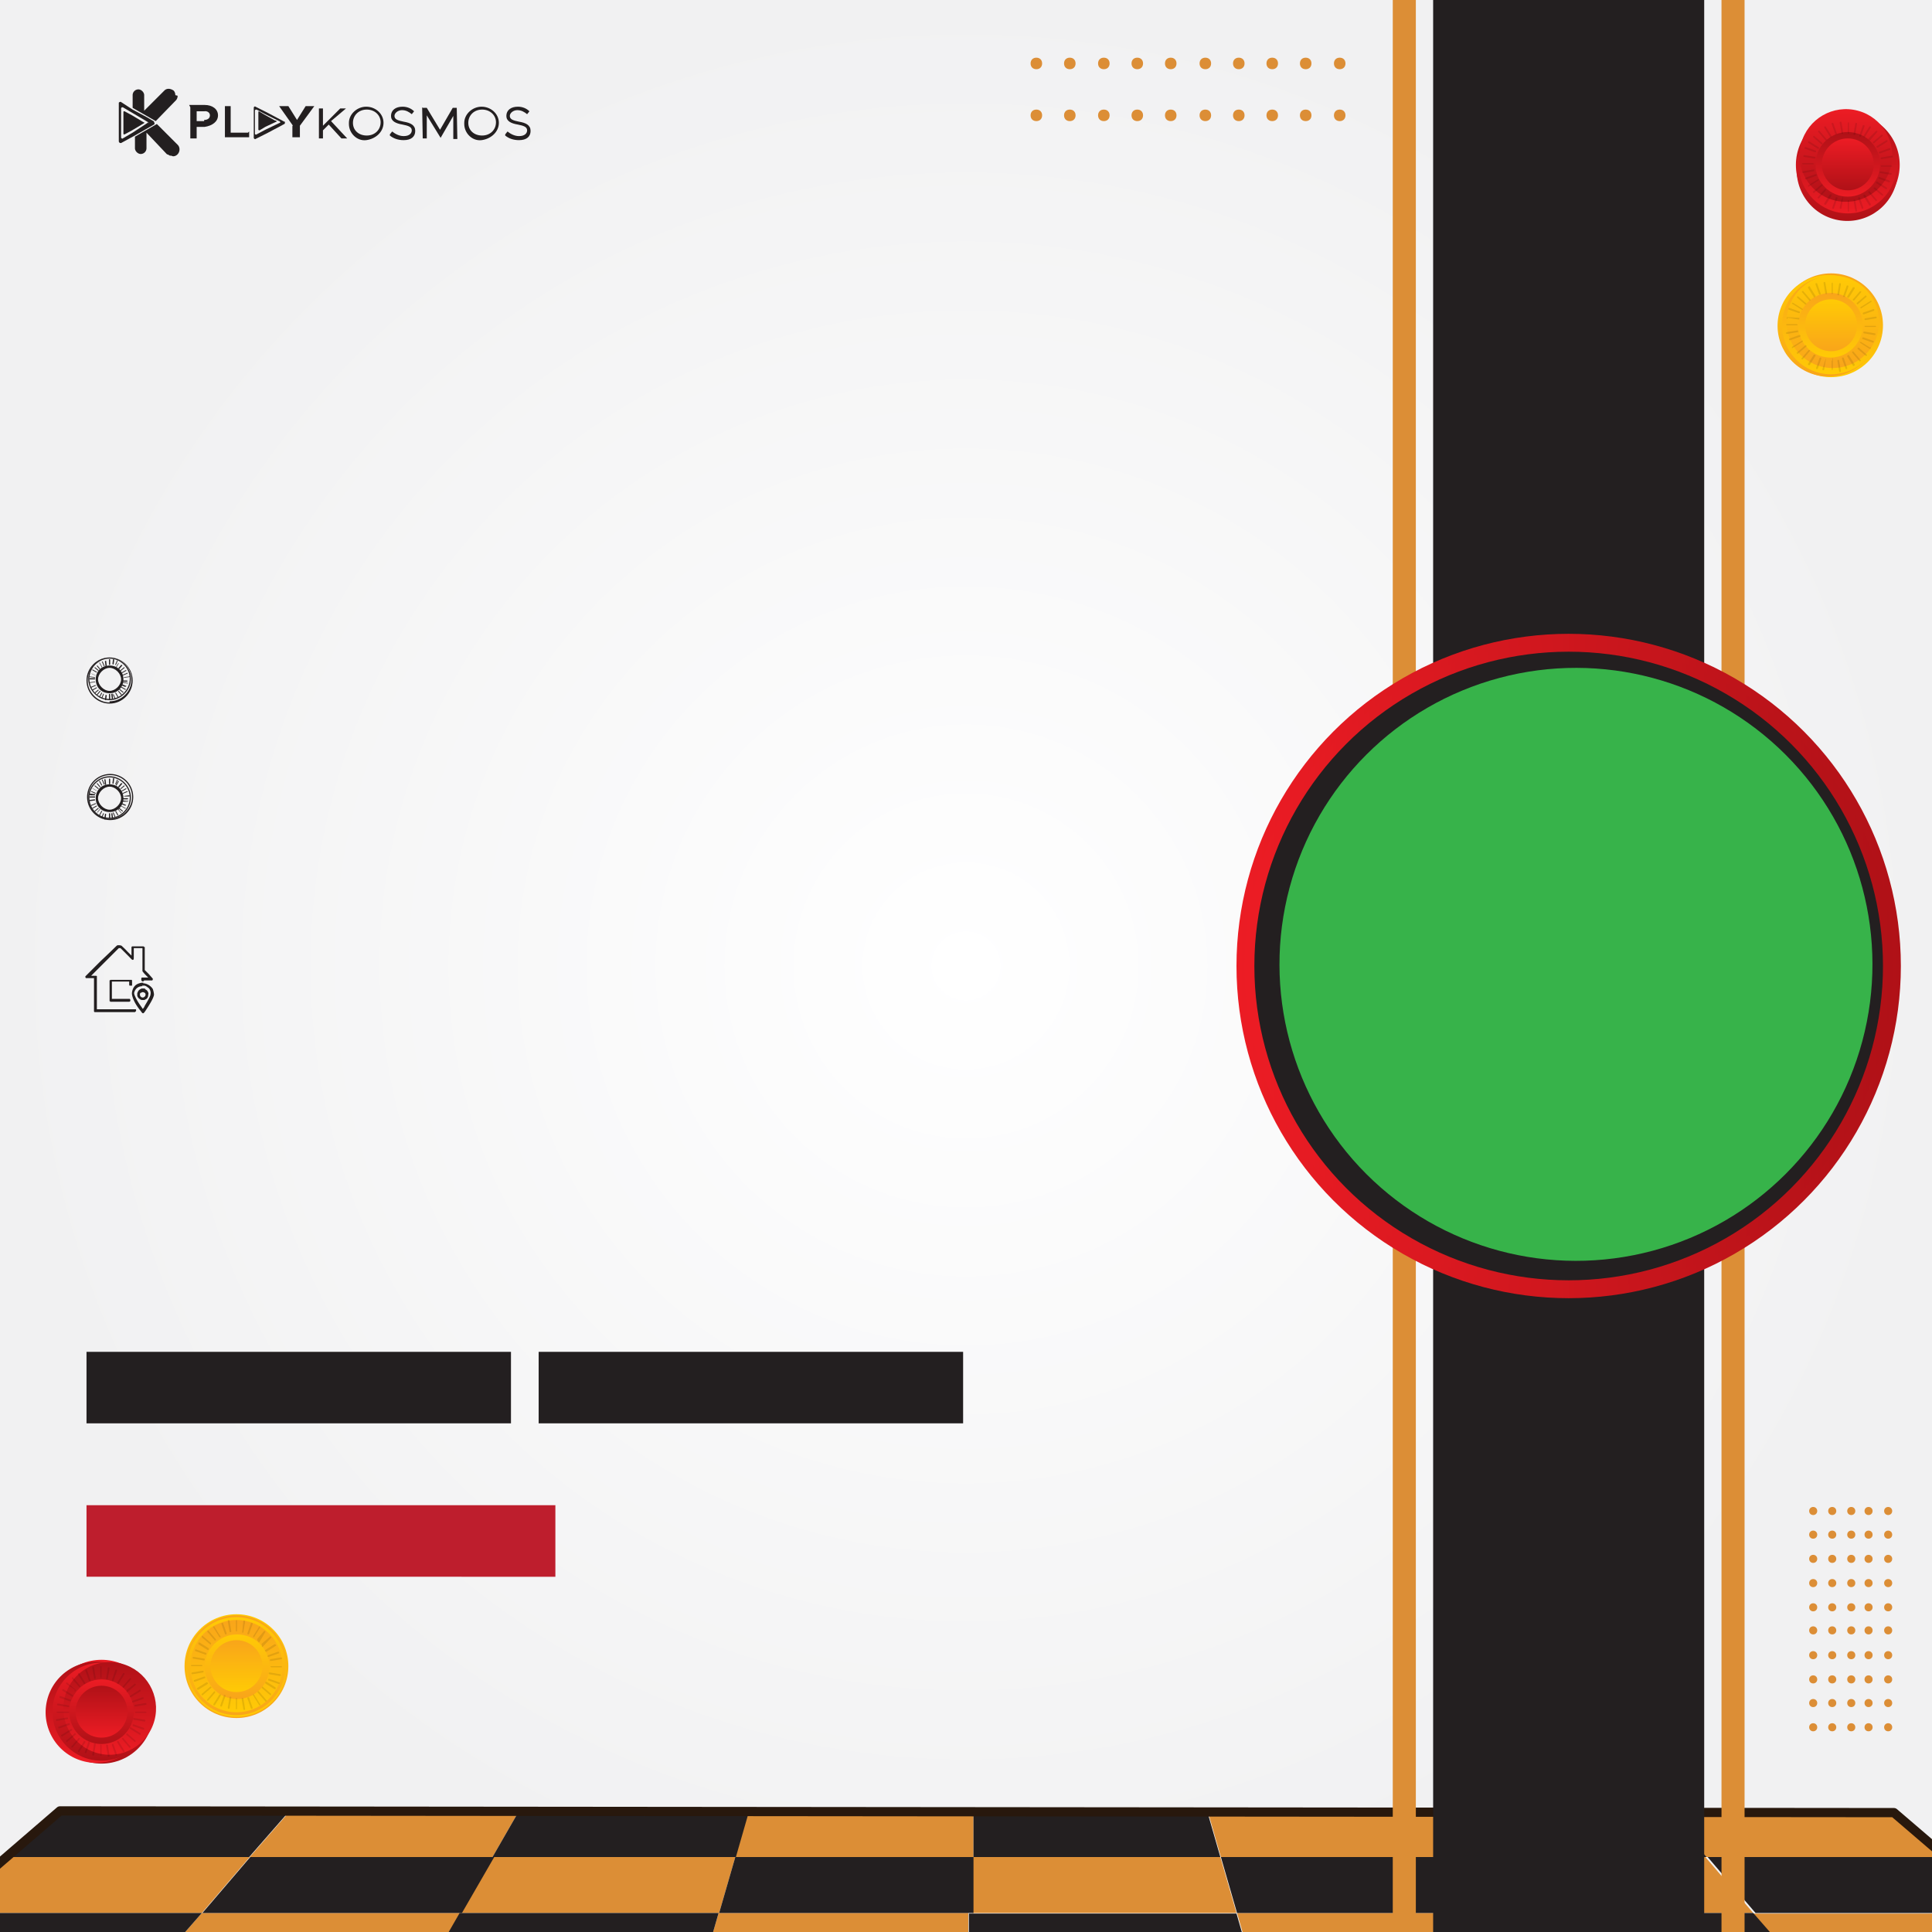 <svg xmlns="http://www.w3.org/2000/svg" xmlns:xlink="http://www.w3.org/1999/xlink" width="335" height="335" xmlns:v="https://vecta.io/nano"><rect width="100%" height="100%" fill="#333333" stroke="none"/><defs><radialGradient id="A" cx="167.5" cy="168.4" fx="167.5" fy="168.4" r="167.5" gradientTransform="translate(0 335.89) scale(1 -1)" xlink:href="#h"><stop offset="0" stop-color="#fff"/><stop offset="1" stop-color="#f1f1f2"/></radialGradient><clipPath id="B"><path fill="none" d="M0 0h335v335H0z"/></clipPath><linearGradient id="C" x1="214.4" y1="167.5" x2="329.6" y2="167.5" xlink:href="#h"><stop offset="0" stop-color="#ec1c24"/><stop offset="1" stop-color="#b01117"/></linearGradient><linearGradient id="D" x1="215.8" y1="167.5" x2="328.2" y2="167.5" xlink:href="#h"><stop offset="0" stop-color="#ec1c24"/><stop offset="1" stop-color="#b01117"/></linearGradient><linearGradient id="E" x1="317.5" y1="65.4" x2="317.5" y2="47.5" xlink:href="#h"><stop offset="0" stop-color="#ffca05"/><stop offset="1" stop-color="#f9a51a"/></linearGradient><linearGradient id="F" x1="317.5" y1="288.2" x2="317.5" y2="270.7" gradientTransform="translate(-30.38 -184.13) rotate(76.02) scale(1 -1)" xlink:href="#h"><stop offset="0" stop-color="#ffca05"/><stop offset="1" stop-color="#f9a51a"/></linearGradient><linearGradient id="G" x1="317.5" y1="65" x2="317.5" y2="48" xlink:href="#h"><stop offset="0" stop-color="#ffca05"/><stop offset="1" stop-color="#f9a51a"/></linearGradient><linearGradient id="H" x1="317.5" y1="287.4" x2="317.5" y2="271.5" gradientTransform="translate(-22.24 -195.41) rotate(77.9) scale(1 -1)" xlink:href="#h"><stop offset="0" stop-color="#ffca05"/><stop offset="1" stop-color="#f9a51a"/></linearGradient><linearGradient id="I" x1="317.5" y1="62" x2="317.5" y2="50.9" xlink:href="#h"><stop offset="0" stop-color="#ffca05"/><stop offset="1" stop-color="#f9a51a"/></linearGradient><linearGradient id="J" x1="317.5" y1="52" x2="317.5" y2="60.9" xlink:href="#h"><stop offset="0" stop-color="#ffca05"/><stop offset="1" stop-color="#f9a51a"/></linearGradient><linearGradient id="K" x1="320.4" y1="37.5" x2="320.4" y2="19.6" xlink:href="#h"><stop offset="0" stop-color="#ec1c24"/><stop offset="1" stop-color="#b01117"/></linearGradient><linearGradient id="L" x1="320.4" y1="316.1" x2="320.4" y2="298.6" gradientTransform="translate(-52.38 -212.65) rotate(76.72) scale(1 -1)" xlink:href="#h"><stop offset="0" stop-color="#ec1c24"/><stop offset="1" stop-color="#b01117"/></linearGradient><linearGradient id="M" x1="320.4" y1="37" x2="320.4" y2="20" xlink:href="#h"><stop offset="0" stop-color="#ec1c24"/><stop offset="1" stop-color="#b01117"/></linearGradient><linearGradient id="N" x1="320.4" y1="315.3" x2="320.4" y2="299.3" gradientTransform="translate(-60.04 -200.29) rotate(74.84) scale(1 -1)" xlink:href="#h"><stop offset="0" stop-color="#ec1c24"/><stop offset="1" stop-color="#b01117"/></linearGradient><linearGradient id="O" x1="320.4" y1="34.1" x2="320.4" y2="23" xlink:href="#h"><stop offset="0" stop-color="#ec1c24"/><stop offset="1" stop-color="#b01117"/></linearGradient><linearGradient id="P" x1="320.4" y1="24.1" x2="320.4" y2="33" xlink:href="#h"><stop offset="0" stop-color="#ec1c24"/><stop offset="1" stop-color="#b01117"/></linearGradient><linearGradient id="Q" x1="-143.6" y1="966.9" x2="-143.6" y2="984.9" gradientTransform="translate(-102.52 -687) rotate(-180) scale(1 -1)" xlink:href="#h"><stop offset="0" stop-color="#ffca05"/><stop offset="1" stop-color="#f9a51a"/></linearGradient><linearGradient id="R" x1="-143.6" y1="984.7" x2="-143.6" y2="967.1" gradientTransform="translate(-102.53 -686.99) rotate(-180) scale(1 -1)" xlink:href="#h"><stop offset="0" stop-color="#ffca05"/><stop offset="1" stop-color="#f9a51a"/></linearGradient><linearGradient id="S" x1="-143.6" y1="967.4" x2="-143.6" y2="984.4" gradientTransform="translate(-102.54 -687.02) rotate(-180) scale(1 -1)" xlink:href="#h"><stop offset="0" stop-color="#ffca05"/><stop offset="1" stop-color="#f9a51a"/></linearGradient><linearGradient id="T" x1="-143.5" y1="983.9" x2="-143.5" y2="967.9" gradientTransform="translate(-102.52 -686.96) rotate(-180) scale(1 -1)" xlink:href="#h"><stop offset="0" stop-color="#ffca05"/><stop offset="1" stop-color="#f9a51a"/></linearGradient><linearGradient id="U" x1="-143.6" y1="970.3" x2="-143.6" y2="981.5" gradientTransform="translate(-102.52 -686.99) rotate(-180) scale(1 -1)" xlink:href="#h"><stop offset="0" stop-color="#ffca05"/><stop offset="1" stop-color="#f9a51a"/></linearGradient><linearGradient id="V" x1="-143.6" y1="980.4" x2="-143.6" y2="971.4" gradientTransform="translate(-102.52 -686.99) rotate(-180) scale(1 -1)" xlink:href="#h"><stop offset="0" stop-color="#ffca05"/><stop offset="1" stop-color="#f9a51a"/></linearGradient><linearGradient id="W" x1="-120.1" y1="974.8" x2="-120.1" y2="992.7" gradientTransform="translate(-102.53 -687) rotate(-180) scale(1 -1)" xlink:href="#h"><stop offset="0" stop-color="#ec1c24"/><stop offset="1" stop-color="#b01117"/></linearGradient><linearGradient id="X" x1="-120.1" y1="992.5" x2="-120.1" y2="975" gradientTransform="translate(947.45 -46.14) rotate(-103.28) scale(1 -1)" xlink:href="#h"><stop offset="0" stop-color="#ec1c24"/><stop offset="1" stop-color="#b01117"/></linearGradient><linearGradient id="Y" x1="-120.1" y1="975.3" x2="-120.1" y2="992.3" gradientTransform="translate(-102.52 -686.99) rotate(-180) scale(1 -1)" xlink:href="#h"><stop offset="0" stop-color="#ec1c24"/><stop offset="1" stop-color="#b01117"/></linearGradient><linearGradient id="Z" x1="-120.1" y1="991.7" x2="-120.1" y2="975.8" gradientTransform="translate(935.69 -76.43) rotate(-105.16) scale(1 -1)" xlink:href="#h"><stop offset="0" stop-color="#ec1c24"/><stop offset="1" stop-color="#b01117"/></linearGradient><linearGradient id="a" x1="-120.1" y1="978.2" x2="-120.1" y2="989.3" gradientTransform="translate(-102.52 -686.99) rotate(-180) scale(1 -1)" xlink:href="#h"><stop offset="0" stop-color="#ec1c24"/><stop offset="1" stop-color="#b01117"/></linearGradient><linearGradient id="b" x1="-120.1" y1="988.2" x2="-120.1" y2="979.3" gradientTransform="translate(-102.52 -686.99) rotate(-180) scale(1 -1)" xlink:href="#h"><stop offset="0" stop-color="#ec1c24"/><stop offset="1" stop-color="#b01117"/></linearGradient><path id="c" d="M327.4 261.3c.4 0 .7.3.7.7s-.3.7-.7.7-.7-.3-.7-.7.3-.7.7-.7z"/><path id="d" d="M233.3 20c0 .6-.4 1-1 1s-1-.4-1-1 .4-1 1-1 1 .4 1 1z"/><path id="e" d="M60.5 21.3c0-1.5 1.4-2.8 3-2.8s3 1.2 3 2.8-1.4 2.8-3 3-3-1.2-3-2.8h0zm5.5-.1c0-1.2-1-2.2-2.4-2.2s-2.4 1-2.4 2.3 1 2.2 2.4 2.2 2.4-1 2.4-2.3h0z"/><path id="f" d="M67.6 23.3l.4-.5c.5.4 1.2.8 2 .8 1 0 1.4-.5 1.4-1 0-.6-.6-.8-1.6-1-1.2-.2-2-.6-2-1.5 0-1 .8-1.6 2-1.6.8 0 1.5.3 2 .8l-.4.5c-.5-.4-1-.7-1.7-.7-.7 0-1.3.5-1.3 1 0 .6.6.8 1.6 1 1.2.2 2 .6 2 1.6 0 1-.7 1.6-2 1.6-1 0-1.8-.3-2.4-.8h0z"/><path id="g" d="M19 115.4c-1.4 0-2.4 1-2.4 2.4s1 2.4 2.4 2.4 2.4-1 2.4-2.4-1-2.4-2.4-2.4zm0 4.4c-1 0-2-1-2-2s1-2 2-2 2 1 2 2-1 2-2 2z"/><linearGradient id="h" gradientUnits="userSpaceOnUse"/></defs><path fill="url(#A)" d="M0 0h335v335H0z"/><g clip-path="url(#B)"><g fill="#dc8e36"><path d="M214.4 331.7l-2.8-9.7h-43v9.7h45.7zm89.6 0l-8.3-9.7h-42l5.6 9.7h45zm-179.3 0l2.8-9.7h-42l-5.6 9.7h45zm-45 0H35l-7 8h47.2l4.6-8zm184.2 8l-4.6-8h-44.8l2.3 8h47zm-96 0v-8h-43.3l-2.3 8H168z"/><path d="M43.3 322h-42l-11 9.7H35l8.3-9.7zM311 339.8h47.2l-9.3-8h-45l7 8z"/><path d="M85.4 322l4.6-8H50.3l-7 8h42zm83.4 0v-8h-39l-2.3 8h41.3zm169 0l-9.3-8h-39.7l7 8h42zm-84 0l-4.6-8h-39.8l2.3 8h42z"/></g><g fill="#231f20"><path d="M259.3 331.7l-5.6-9.7h-42l2.8 9.7h44.8zm-90.5 0V322h-41.3l-2.8 9.7h44zm95.2 8h47l-7-8h-45l4.6 8zM85.4 322h-42l-8.3 9.7h45l5.6-9.7zm131.3 17.8l-2.3-8H168v8h48.7z"/><path d="M124.7 331.7h-45l-4.6 8h47.2l2.3-8zM50.3 314H10.5l-9.3 8h42l7-8zM35 331.7h-45l-9.3 8H28l7-8zm176.6-9.7l-2.3-8h-40.5v8h43zm-84 0l2.3-8H90l-4.6 8h42zm168.3 0l-7-8H249l4.6 8h42zm8.2 9.7h45l-11-9.7h-42l8.3 9.7z"/></g><path fill="none" stroke="#28180d" stroke-linejoin="round" stroke-width="1.6" d="M406.4 381H-67.3l77.7-67 318 .3 77.8 66.7z"/></g><path fill="#231f20" d="M248.5 0h47v335h-47z"/><path d="M241.5 0h4v335h-4zm57 0h4v335h-4z" fill="#dc8e36"/><circle cx="272" cy="167.5" r="57.6" fill="url(#C)"/><circle cx="272" cy="167.5" r="56.2" fill="url(#D)"/><circle cx="272" cy="167.5" r="54.5" fill="#231f20"/><circle cx="272" cy="167.5" r="51.2" transform="matrix(.71 -.71 .71 .71 -38.78 241.41)" fill="#37b34a"/><g fill="#dc8e36"><use xlink:href="#c"/><use xlink:href="#c" y="4.1"/><use xlink:href="#c" y="8.3"/><use xlink:href="#c" y="12.5"/><use xlink:href="#c" y="16.7"/><use xlink:href="#c" y="20.7"/><use xlink:href="#c" y="25"/><use xlink:href="#c" y="29.2"/><use xlink:href="#c" y="33.3"/><use xlink:href="#c" y="37.5"/><use xlink:href="#c" x="-3.4"/><use xlink:href="#c" x="-3.4" y="4.1"/><use xlink:href="#c" x="-3.4" y="8.3"/><use xlink:href="#c" x="-3.4" y="12.5"/><use xlink:href="#c" x="-3.4" y="16.7"/><use xlink:href="#c" x="-3.4" y="20.7"/><use xlink:href="#c" x="-3.4" y="25"/><use xlink:href="#c" x="-3.4" y="29.2"/><use xlink:href="#c" x="-3.4" y="33.3"/><use xlink:href="#c" x="-3.4" y="37.5"/><use xlink:href="#c" x="-6.4"/><use xlink:href="#c" x="-6.4" y="4.1"/><use xlink:href="#c" x="-6.4" y="8.3"/><use xlink:href="#c" x="-6.4" y="12.5"/><use xlink:href="#c" x="-6.4" y="16.7"/><use xlink:href="#c" x="-6.4" y="20.7"/><use xlink:href="#c" x="-6.4" y="25"/><use xlink:href="#c" x="-6.4" y="29.2"/><use xlink:href="#c" x="-6.4" y="33.3"/><use xlink:href="#c" x="-6.4" y="37.5"/><use xlink:href="#c" x="-9.7"/><use xlink:href="#c" x="-9.7" y="4.1"/><use xlink:href="#c" x="-9.7" y="8.3"/><use xlink:href="#c" x="-9.7" y="12.5"/><use xlink:href="#c" x="-9.7" y="16.7"/><use xlink:href="#c" x="-9.7" y="20.7"/><use xlink:href="#c" x="-9.7" y="25"/><use xlink:href="#c" x="-9.7" y="29.2"/><use xlink:href="#c" x="-9.7" y="33.3"/><use xlink:href="#c" x="-9.7" y="37.5"/><use xlink:href="#c" x="-13"/><use xlink:href="#c" x="-13" y="4.1"/><use xlink:href="#c" x="-13" y="8.3"/><use xlink:href="#c" x="-13" y="12.5"/><use xlink:href="#c" x="-13" y="16.7"/><use xlink:href="#c" x="-13" y="20.7"/><use xlink:href="#c" x="-13" y="25"/><use xlink:href="#c" x="-13" y="29.2"/><use xlink:href="#c" x="-13" y="33.3"/><use xlink:href="#c" x="-13" y="37.5"/><use xlink:href="#d"/><use xlink:href="#d" x="-5.9"/><use xlink:href="#d" x="-11.7"/><use xlink:href="#d" x="-17.5"/><use xlink:href="#d" x="-23.3"/><use xlink:href="#d" x="-29.3"/><use xlink:href="#d" x="-35.1"/><use xlink:href="#d" x="-40.9"/><use xlink:href="#d" x="-46.8"/><use xlink:href="#d" x="-52.6"/><use xlink:href="#d" y="-9"/><use xlink:href="#d" x="-5.9" y="-9"/><use xlink:href="#d" x="-11.7" y="-9"/><use xlink:href="#d" x="-17.5" y="-9"/><use xlink:href="#d" x="-23.3" y="-9"/><use xlink:href="#d" x="-29.3" y="-9"/><use xlink:href="#d" x="-35.1" y="-9"/><use xlink:href="#d" x="-40.9" y="-9"/><use xlink:href="#d" x="-46.8" y="-9"/><use xlink:href="#d" x="-52.6" y="-9"/></g><g fill="#231f20"><path d="M30.8 16.6c0 .3-.1.6-.3.8L27 21l-4-2.3v-2.2a1 1 0 0 1 1-1c.5 0 1 .5 1 1h0v2.7l3.5-3.5c.4-.4 1-.4 1.6 0 .2.2.3.5.3.8M29.7 27c-.1 0-.3 0-.4-.1s-.3-.1-.4-.2L25.4 23v2.7a1 1 0 0 1-1 1c-.5 0-1-.5-1-1v-2l3.8-2.2 3.6 3.6c.7.7.2 2-.8 2m-3.3-6c0-.1-.1-.1-.1-.1h0l-1-.6L23 19l-2-1.3c-.1-.1-.3 0-.4.1v.1 6.6c0 .1.1.3.3.3h.1l2.2-1.2 3.5-2 .1-.1v-.1h0zm-1 .1l-.1.1L23 23l-1.7 1c-.1.1-.2 0-.3-.1v-.1-5c0-.1.1-.2.2-.2h.1l1.7 1 2.7 1.6c.1.1.1.1.1.2h0zm-.7.1s0 .1-.1.1l-2 1.2-1.3.7c-.1 0-.2 0-.2-.1h0v-3.8c0-.1.1-.1.1-.1h.1l1.3.7 2 1.2h.1v.1m24.4-.2h-.1l-3-1.6-2-1c-.1-.1-.3 0-.3.2v5.2c0 .1.2.3.3.2l2-1 3-1.6.1-.1h0 0zm-.8.1s0 .1-.1.1L46 22.5l-1.5.8c-.1.1-.3 0-.3-.1v-4c0-.1.1-.2.2-.2h.1l1.5.8 2.4 1.2h.1 0 0z"/><path d="M48 21s0 .1-.1.1L46 22l-1 .6c-.1 0-.1 0-.2-.1v-.1-3c0-.1.1-.1.1-.1l1 .6 1.8 1h.1 0m-15-2.7h2.7c1.3 0 2.3.7 2.3 1.8s-1 1.8-2.3 2h-1.4V24H33v-5.4h0zm2.6 2.6c.6 0 1-.3 1-.8s-.5-.8-1-.7h-1.3V21h1.3z"/><path d="M43.2 22.8v1H39v-5.4h1V23h3 0zm7.6-1l-2.4-3.4H50l1.5 2.4 1.5-2.4h1.5L52 21.8v2h-1.3v-2h0zm4.5-3h.7v3l3-3h1L57.4 21l2.8 3h-1L57 21.6l-1 1V24h-.7v-5.4h0z"/><use xlink:href="#e"/><use xlink:href="#f"/><path d="M73.3 18.7h.7l2.3 3.8 2.2-3.8h.7l.1 5.4h-.7v-4l-2.2 3.8L74 20v4h-.7l-.1-5.4z"/><use xlink:href="#e" x="20"/><use xlink:href="#f" x="20"/></g><circle cx="317.5" cy="56.4" r="9" fill="url(#E)"/><circle cx="317.5" cy="56.5" r="8.8" transform="matrix(.24 -.97 .97 .24 186.01 350.9)" fill="url(#F)"/><circle cx="317.5" cy="56.4" r="8.5" fill="url(#G)"/><circle cx="317.5" cy="56.5" r="8" transform="matrix(.21 -.98 .98 .21 195.76 355.08)" fill="url(#H)"/><path d="M323 56.4c0 3-2.5 5.6-5.6 5.6s-5.6-2.5-5.6-5.6 2.5-5.6 5.6-5.6 5.6 2.5 5.6 5.6z" fill="url(#I)"/><circle cx="317.5" cy="56.4" r="4.5" fill="url(#J)"/><path d="M310.8 52.7l1.6 1c.1 0 .2 0 .2 0s0-.2-.1-.2l-1.6-1c-.1 0-.2 0-.2 0s0 .2.1.2zm1 4.7c0-.1-.1-.1-.2-.1l-1.8.3c-.1 0-.1.1-.1.2 0 .1.1.1.2.1l1.8-.3c.1 0 .1-.1.1-.2zm-.2-1c.1 0 .1-.1.1-.1s-.1-.1-.1-.1h-1.8c-.1 0-.1.1-.1.1s.1.1.1.1h1.8zm2.2 4.3c-.1 0-.2 0-.2 0l-1.2 1.4c-.1.1 0 .2 0 .2s.2 0 .2 0l1.2-1.4c.1-.1 0-.2 0-.2zm-3.6-7l1.7.6c.1 0 .2 0 .2-.1s0-.2-.1-.2l-1.7-.6c-.1 0-.2 0-.2.1s0 .2.1.2zm2 4.5c0-.1-.1-.1-.2-.1l-1.7.6c-.1 0-.1.1-.1.2s.1.1.2.1l1.7-.6c.1 0 .1-.1.1-.2zm1 1.7c-.1-.1-.1-.1-.2 0l-1.4 1.2c-.1 0-.1.1 0 .2s.1.1.2 0l1.4-1.2c.1 0 .1-.1 0-.2zm-.6-.8c0-.1-.1-.1-.2 0l-1.6 1c-.1 0-.1.1-.1.2 0 .1.1.1.2 0l1.6-1c.1 0 .1-.1.1-.2zm-2.6-4l1.8.3c.1 0 .2 0 .2-.1s0-.2-.1-.2L310 55c-.1 0-.2 0-.2.1s0 .2.1.2zm12.6-1.7c0 .1.1.1.2 0l1.6-1c.1 0 .1-.1.1-.2 0-.1-.1-.1-.2 0l-1.6 1c-.1 0-.1.1-.1.2zm.4 1c0 .1.1.1.2.1l1.7-.6c.1 0 .1-.1.1-.2s-.1-.1-.2-.1l-1.7.6c-.1 0-.1.1-.1.2zm-1-1.7c.1.1.1.1.2 0l1.4-1.2c.1 0 .1-.1 0-.2s-.1-.1-.2 0l-1.4 1.2c-.1 0-.1.1 0 .2zm1.3 2.7c0 .1.1.1.2.1l1.8-.3c.1 0 .1-.1.1-.2 0-.1-.1-.1-.2-.1l-1.8.3c-.1 0-.1.1-.1.2zM313 52.8c.1 0 .2 0 .2 0s0-.2 0-.2l-1.4-1.2c-.1 0-.2 0-.2 0s0 .2 0 .2l1.4 1.2zm.7-.7c.1.1.1.1.2 0s.1-.1 0-.2l-1.2-1.4c-.1-.1-.1-.1-.2 0s-.1.1 0 .2l1.2 1.4zm7.6 0c.1 0 .2 0 .2 0l1.2-1.4c.1-.1 0-.2 0-.2s-.2 0-.2 0l-1.2 1.4c-.1.1 0 .2 0 .2zm-6.8-.6c0 .1.1.1.2 0 .1 0 .1-.1.1-.2l-1-1.6c0-.1-.1-.1-.2 0-.1 0-.1.1-.1.2l1 1.6zm.2 10c-.1 0-.2 0-.2 0l-1 1.6c0 .1 0 .2.1.2s.2 0 .2 0l1-1.6c0-.1 0-.2-.1-.2zm.7-10.5c0 .1.1.1.2.1s.1-.1.1-.2l-.6-1.7c0-.1-.1-.1-.2-.1s-.1.1-.1.2l.6 1.7zm6 10c-.1-.1-.1-.1-.2 0s-.1.1 0 .2l1.2 1.4c.1.1.1.1.2 0s.1-.1 0-.2l-1.2-1.4zm-.8.6c0-.1-.1-.1-.2 0-.1 0-.1.1-.1.2l1 1.6c0 .1.1.1.2 0 .1 0 .1-.1.1-.2l-1-1.6zm-.2-10c.1 0 .2 0 .2 0l1-1.6c0-.1 0-.2-.1-.2-.1 0-.2 0-.2 0l-1 1.6c0 .1 0 .2.1.2h0zm4.7 6.2l-1.8-.3c-.1 0-.2 0-.2.1s0 .2.1.2l1.8.3c.1 0 .2 0 .2-.1s0-.2-.1-.2zm-5.4 4.3c0-.1-.1-.1-.2-.1s-.1.1-.1.2l.6 1.7c0 .1.1.1.2.1s.1-.1.1-.2l-.6-1.7zm5.5-5.6h-1.8c-.1 0-.1.1-.1.1s.1.1.1.1h1.8c.1 0 .1-.1.1-.1s-.1-.1-.1-.1zm-.4 2.6l-1.7-.6c-.1 0-.2 0-.2.1s0 .2.1.2l1.7.6c.1 0 .2 0 .2-.1s0-.2-.1-.2zm-.5 1.2l-1.6-1c-.1 0-.2 0-.2 0s0 .2.1.2l1.6 1c.1 0 .2 0 .2-.1 0-.1 0-.2-.1-.2h0zm-2 0c-.1 0-.2 0-.2 0s0 .2 0 .2l1.4 1.2c.1 0 .2 0 .2 0 .1-.1 0-.2 0-.2L322 60zm-5.6 2c-.1 0-.2 0-.2.1L316 64c0 .1 0 .2.1.2s.2 0 .2-.1l.3-1.8c0-.1 0-.2-.1-.2zm0-11.3c.1 0 .1-.1.1-.2l-.3-1.8c0-.1-.1-.1-.2-.1s-.1.1-.1.2l.3 1.8c0 .1.1.1.2.1zm-1 11c-.1 0-.2 0-.2.1l-.6 1.7c0 .1 0 .2.1.2s.2 0 .2-.1l.6-1.7c0-.1 0-.2-.1-.2zm2-11c.1 0 .1-.1.1-.1v-1.8c0-.1-.1-.1-.1-.1s-.1.1-.1.1v1.8c0 .1.1.1.1.1zm1 11.4c-.1 0-.1.1-.1.2l.3 1.8c0 .1.1.1.2.1.1 0 .1-.1.1-.2l-.3-1.8c0-.1-.1-.1-.2-.1zm-1 .1c-.1 0-.1.1-.1.1V64c0 .1.1.2.1.2s.1-.1.1-.2v-1.8c0-.1-.1-.1-.1-.1zm2-11c.1 0 .2 0 .2-.1l.6-1.7c0-.1 0-.2-.1-.2s-.2 0-.2.1l-.6 1.7c0 .1 0 .2.1.2zm-1-.3c.1 0 .2 0 .2-.1l.3-1.8c0-.1 0-.2-.1-.2s-.2 0-.2.1l-.3 1.8c0 .1 0 .2.1.2z" opacity=".1"/><circle cx="320.4" cy="28.6" r="9" fill="url(#K)"/><circle cx="320.4" cy="28.5" r="8.8" transform="matrix(.23 -.97 .97 .23 218.98 333.77)" fill="url(#L)"/><circle cx="320.4" cy="28.5" r="8.5" fill="url(#M)"/><circle cx="320.4" cy="28.6" r="8" transform="matrix(.26 -.97 .97 .26 209.03 330.31)" fill="url(#N)"/><path d="M326 28.5c0 3-2.5 5.6-5.6 5.6s-5.6-2.5-5.6-5.6 2.5-5.6 5.6-5.6 5.6 2.5 5.6 5.6z" fill="url(#O)"/><circle cx="320.4" cy="28.5" r="4.5" fill="url(#P)"/><path d="M313.6 24.8l1.6 1c.1 0 .2 0 .2-.1s0-.2-.1-.2l-1.6-1c-.1 0-.2 0-.2.1s0 .2.1.2zm1 4.7c0-.1-.1-.1-.2-.1l-1.8.3c-.1 0-.1.1-.1.2 0 .1.1.1.2.1l1.8-.3c.1 0 .1-.1.1-.2zm-.2-1c.1 0 .1-.1.1-.1s-.1-.1-.1-.1h-1.8c-.1 0-.1.1-.1.1s.1.1.1.1h1.8zm2.2 4.3c-.1 0-.2 0-.2 0l-1.2 1.4c-.1.1 0 .2 0 .2s.2 0 .2 0l1.2-1.4c.1-.1 0-.2 0-.2zm-3.6-7l1.7.6c.1 0 .2 0 .2-.1s0-.2-.1-.2l-1.7-.6c-.1 0-.2 0-.2.1s0 .2.1.2zm2 4.5c0-.1-.1-.1-.2-.1l-1.7.6c-.1 0-.1.1-.1.2s.1.1.2.1l1.7-.6c.1 0 .1-.1.1-.2zm1 1.7c-.1-.1-.1-.1-.2 0l-1.4 1.2c-.1 0-.1.1 0 .2s.1.1.2 0l1.4-1.2c.1 0 .1-.1 0-.2zm-.6-.8c0-.1-.1-.1-.2-.1l-1.6 1c-.1 0-.1.1-.1.2 0 .1.1.1.2 0l1.6-1c.1 0 .1-.1.1-.2zm-2.6-4l1.8.3c.1 0 .2 0 .2-.1s0-.2-.1-.2l-1.8-.3c-.1 0-.2 0-.2.1s0 .2.1.2zm12.6-1.7c0 .1.1.1.2.1l1.6-1c.1 0 .1-.1.1-.2 0-.1-.1-.1-.2-.1l-1.6 1c-.1 0-.1.1-.1.2zm.4 1c0 .1.1.1.2.1l1.7-.6c.1 0 .1-.1.1-.2s-.1-.1-.2-.1l-1.7.6c-.1 0-.1.1-.1.2zm-1-1.7c.1.1.1.1.2 0l1.4-1.2c.1-.1.1-.1 0-.2s-.1-.1-.2 0l-1.4 1.2c-.1.1-.1.1 0 .2zm1.3 2.7c0 .1.1.1.2.1l1.8-.3c.1 0 .1-.1.1-.2 0-.1-.1-.1-.2-.1l-1.8.3c-.1 0-.1.1-.1.2zM315.8 25c.1.1.2 0 .2 0s0-.2 0-.2l-1.4-1.2c-.1-.1-.2 0-.2 0s0 .2 0 .2l1.4 1.2zm.7-.7c.1.1.1.1.2 0s.1-.1 0-.2l-1.2-1.4c-.1-.1-.1-.1-.2 0s-.1.1 0 .2l1.2 1.4zm7.6 0c.1.1.2 0 .2 0l1.2-1.4c.1-.1 0-.2 0-.2s-.2 0-.2 0L324 24c-.1.1 0 .2 0 .2zm-6.8-.6c0 .1.1.1.2.1.1 0 .1-.1.1-.2l-1-1.6c0-.1-.1-.1-.2-.1-.1 0-.1.1-.1.2l1 1.6zm.2 10c-.1 0-.2 0-.2 0l-1 1.6c0 .1 0 .2.1.2s.2 0 .2 0l1-1.6c0-.1 0-.2-.1-.2zm.7-10.5c0 .1.1.1.2.1s.1-.1.1-.2l-.6-1.7c0-.1-.1-.1-.2-.1s-.1.1-.1.2l.6 1.7zm6 10c-.1-.1-.1-.1-.2 0s-.1.1 0 .2l1.2 1.4c.1.1.1.1.2 0s.1-.1 0-.2l-1.2-1.4zm-.8.6c0-.1-.1-.1-.2 0-.1 0-.1.1-.1.2l1 1.6c0 .1.1.1.2 0 .1 0 .1-.1.1-.2l-1-1.6zm-.2-10c.1 0 .2 0 .2-.1l1-1.6c0-.1 0-.2-.1-.2-.1 0-.2 0-.2.1l-1 1.6c0 .1 0 .2.1.2h0zm4.7 6.2l-1.8-.3c-.1 0-.2 0-.2.1s0 .2.1.2l1.8.3c.1 0 .2 0 .2-.1s0-.2-.1-.2zm-5.4 4.3c0-.1-.1-.1-.2-.1s-.1.1-.1.2l.6 1.7c0 .1.1.1.2.1s.1-.1.1-.2l-.6-1.7zm5.5-5.6h-1.8c-.1 0-.1.1-.1.1s.1.1.1.1h1.8c.1 0 .1-.1.1-.1s-.1-.1-.1-.1zm-.4 2.6l-1.7-.6c-.1 0-.2 0-.2.1s0 .2.1.2l1.7.6c.1 0 .2 0 .2-.1s0-.2-.1-.2zm-.5 1.2l-1.6-1c-.1 0-.2 0-.2.1s0 .2.1.2l1.6 1c.1 0 .2 0 .2-.1 0-.1 0-.2-.1-.2h0zm-2 0c-.1 0-.2 0-.2 0s0 .2 0 .2l1.4 1.2c.1 0 .2 0 .2 0 .1-.1 0-.2 0-.2l-1.4-1.2zm-5.6 2c-.1 0-.2 0-.2.1L319 36c0 .1 0 .2.1.2s.2 0 .2-.1l.3-1.8c0-.1 0-.2-.1-.2zm0-11.3c.1 0 .1-.1.1-.2l-.3-1.8c0-.1-.1-.1-.2-.1s-.1.1-.1.2l.3 1.8c0 .1.1.1.2.1zm-1 11c-.1 0-.2 0-.2.1l-.6 1.7c0 .1 0 .2.1.2s.2 0 .2-.1l.6-1.7c0-.1 0-.2-.1-.2zm2-11c.1 0 .1-.1.1-.1v-1.8c0-.1-.1-.1-.1-.1s-.1.1-.1.1v1.8c0 .1.1.1.1.1zm1 11.4c-.1 0-.1.1-.1.2l.3 1.8c0 .1.1.1.2.1.1 0 .1-.1.1-.2l-.3-1.8c0-.1-.1-.1-.2-.1zm-1 .1c-.1 0-.1.1-.1.1v1.8c0 .1.1.1.1.1s.1-.1.1-.1v-1.8c0-.1-.1-.1-.1-.1zm2-11c.1 0 .2 0 .2-.1l.6-1.7c0-.1 0-.2-.1-.2s-.2 0-.2.1l-.6 1.7c0 .1 0 .2.1.2zm-1-.3c.1 0 .2 0 .2-.1l.3-1.8c0-.1 0-.2-.1-.2s-.2 0-.2.1l-.3 1.8c0 .1 0 .2.1.2z" opacity=".1"/><circle cx="41" cy="288.9" r="9" fill="url(#Q)"/><circle cx="41" cy="288.9" r="8.8" fill="url(#R)"/><circle cx="41" cy="288.9" r="8.5" fill="url(#S)"/><circle cx="41" cy="288.9" r="8" fill="url(#T)"/><path d="M35.5 289c0-3 2.5-5.6 5.6-5.6s5.6 2.5 5.6 5.6-2.5 5.6-5.6 5.6-5.6-2.5-5.6-5.6z" fill="url(#U)"/><circle cx="41" cy="288.9" r="4.5" fill="url(#V)"/><path d="M47.8 292.6l-1.6-1c-.1 0-.2 0-.2.1s0 .2 0 .2l1.6 1c.1 0 .2 0 .2-.1s0-.2 0-.2zm-1-4.7c0 .1.1.1.2.1l1.8-.3c.1 0 .1-.1.1-.2 0-.1-.1-.1-.2-.1l-1.8.3c-.1 0-.1.1-.1.2zm.2 1c-.1 0-.1.1-.1.1s.1.1.1.1h1.8c.1 0 .1-.1.1-.1s-.1-.1-.1-.1H47zm-2.2-4.2c.1.1.2 0 .2 0L46 283c0-.1 0-.2 0-.2s-.2 0-.2 0l-1.2 1.4c0 .1 0 .2 0 .2zm3.6 7l-1.7-.6c-.1 0-.2 0-.2.1s0 .2.1.2l1.7.6c.1 0 .2 0 .2-.1s0-.2-.1-.2zm-2-4.5c0 .1.1.1.2.1l1.7-.6c.1 0 .1-.1.1-.2s-.1-.1-.2-.1l-1.7.6c-.1 0-.1.1-.1.2zm-1-1.7c0 .1.1.1.2 0L47 284c.1-.1.1-.1 0-.2s-.1-.1-.2 0l-1.4 1.2c-.1.1-.1.1 0 .2zm.6.8c0 .1.1.1.2.1l1.6-1c.1 0 .1-.1 0-.2 0-.1-.1-.1-.2-.1l-1.6 1c-.1 0-.1.1 0 .2zm2.6 4l-1.8-.3c-.1 0-.2 0-.2.1s0 .2.1.2l1.8.3c.1 0 .2 0 .2-.1s0-.2-.1-.2zM36 291.8c0-.1-.1-.1-.2-.1l-1.6 1c-.1 0-.1.1 0 .2 0 .1.1.1.2.1l1.6-1c.1 0 .1-.1 0-.2zm-.4-1c0-.1-.1-.1-.2-.1l-1.7.6c-.1 0-.1.1-.1.2s.1.1.2.1l1.7-.6c.1 0 .1-.1.1-.2zm1 1.7c0-.1-.1-.1-.2 0l-1.4 1.2c-.1.1-.1.1 0 .2s.1.1.2 0l1.4-1.2c.1-.1.1-.1 0-.2zm-1.3-2.7c0-.1-.1-.1-.2-.1l-1.8.3c-.1 0-.1.1-.1.2 0 .1.1.1.2.1l1.8-.3c.1 0 .1-.1.1-.2zm10.3 2.7c-.1-.1-.2 0-.2 0s0 .2 0 .2l1.4 1.2c.1.1.2 0 .2 0s0-.2 0-.2l-1.4-1.2zm-.7.8c0-.1-.1-.1-.2 0s-.1.1 0 .2L46 295c0 .1.1.1.2 0s.1-.1 0-.2l-1.2-1.4zm-7.6 0c-.1-.1-.2 0-.2 0l-1.2 1.4c0 .1 0 .2 0 .2s.2 0 .2 0l1.2-1.4c0-.1 0-.2 0-.2zm6.8.6c0-.1-.1-.1-.2-.1-.1 0-.1.1 0 .2l1 1.6c0 .1.1.1.2.1.1 0 .1-.1 0-.2l-1-1.6zm-.2-10c.1 0 .2 0 .2-.1l1-1.6c0-.1 0-.2 0-.2s-.2 0-.2.1l-1 1.6c0 .1 0 .2 0 .2zm-.7 10.5c0-.1-.1-.1-.2-.1s-.1.1-.1.2l.6 1.7c0 .1.1.1.2.1s.1-.1.1-.2l-.6-1.7zm-6-10c0 .1.1.1.2 0s.1-.1 0-.2l-1.2-1.4c0-.1-.1-.1-.2 0s-.1.1 0 .2l1.2 1.4zm.8-.6c0 .1.1.1.2.1.1 0 .1-.1 0-.2l-1-1.6c0-.1-.1-.1-.2-.1-.1 0-.1.1 0 .2l1 1.6zm.2 10c-.1 0-.2 0-.2.1l-1 1.6c0 .1 0 .2.1.2.1 0 .2 0 .2-.1l1-1.6c0-.1 0-.2 0-.2h0zm-4.7-6.2l1.8.3c.1 0 .2 0 .2-.1s0-.2-.1-.2l-1.8-.3c-.1 0-.2 0-.2.1s0 .2.1.2zm5.5-4.3c0 .1.1.1.2.1s.1-.1.1-.2l-.6-1.7c0-.1-.1-.1-.2-.1s-.1.1-.1.2l.6 1.7zm-5.5 5.6H35c.1 0 .1-.1.1-.1s-.1-.1-.1-.1h-1.8c-.1 0-.1.1-.1.1s.1.1.1.1zm.4-2.6l1.7.6c.1 0 .2 0 .2-.1s0-.2-.1-.2l-1.7-.6c-.1 0-.2 0-.2.1s0 .2.1.2zm.5-1.2l1.6 1c.1 0 .2 0 .2-.1s0-.2 0-.2l-1.6-1c-.1 0-.2 0-.2.1 0 .1 0 .2 0 .2h0zm2 0c.1.1.2 0 .2 0s0-.2 0-.2l-1.4-1.2c-.1-.1-.2-.1-.2 0 0 .1 0 .2 0 .2l1.4 1.2zm5.6-2c.1 0 .2 0 .2-.1l.3-1.8c0-.1 0-.2-.1-.2s-.2 0-.2.1L42 283c0 .1 0 .2.1.2zm0 11.3c-.1 0-.1.1-.1.2l.3 1.8c0 .1.1.1.2.1s.1-.1.1-.2l-.3-1.8c0-.1-.1-.1-.2-.1zm1-11c.1 0 .2 0 .2-.1l.6-1.7c0-.1 0-.2-.1-.2s-.2 0-.2.1l-.6 1.7c0 .1 0 .2.1.2zm-2 11c-.1 0-.1.1-.1.1v1.8c0 .1.1.1.1.1s.1-.1.1-.1v-1.8c0-.1-.1-.1-.1-.1zm-1-11.4c.1 0 .1-.1.1-.2l-.3-1.8c0-.1-.1-.1-.2-.1-.1 0-.1.1-.1.2l.3 1.8c0 .1.1.1.2.1zm1-.1c.1 0 .1-.1.1-.1v-1.8c0-.1-.1-.1-.1-.1s-.1.1-.1.1v1.8c0 .1.1.1.1.1zm-2 11c-.1 0-.2 0-.2.1l-.6 1.7c0 .1 0 .2.1.2s.2 0 .2-.1l.6-1.7c0-.1 0-.2-.1-.2zm1 .3c-.1 0-.2 0-.2.1l-.3 1.8c0 .1 0 .2.1.2s.2 0 .2-.1l.3-1.8c0-.1 0-.2-.1-.2z" opacity=".1"/><circle cx="17.6" cy="296.8" r="9" fill="url(#W)"/><circle cx="17.6" cy="296.8" r="8.8" transform="matrix(.23 -.97 .97 .23 -275.26 245.71)" fill="url(#X)"/><circle cx="17.6" cy="296.8" r="8.5" fill="url(#Y)"/><circle cx="17.6" cy="296.8" r="8" transform="matrix(.26 -.97 .97 .26 -273.45 236.14)" fill="url(#Z)"/><path d="M12 296.8c0-3 2.5-5.6 5.6-5.6s5.6 2.5 5.6 5.6-2.5 5.6-5.6 5.6-5.6-2.5-5.6-5.6z" fill="url(#a)"/><circle cx="17.6" cy="296.8" r="4.5" fill="url(#b)"/><path d="M24.3 300.5l-1.6-1c-.1 0-.2 0-.2.1s0 .2.1.2l1.6 1c.1 0 .2 0 .2-.1s0-.2-.1-.2zm-1-4.7c0 .1.1.1.2.1l1.8-.3c.1 0 .1-.1.1-.2 0-.1-.1-.1-.2-.1l-1.8.3c-.1 0-.1.1-.1.2zm.2 1c-.1 0-.1.1-.1.1s.1.1.1.1h1.8c.1 0 .1-.1.1-.1s-.1-.1-.1-.1h-1.8zm-2.2-4.2c.1.1.2 0 .2 0l1.2-1.4c.1-.1 0-.2 0-.2s-.2 0-.2 0l-1.2 1.4c-.1.1 0 .2 0 .2zm3.6 7l-1.7-.6c-.1 0-.2 0-.2.1s0 .2.1.2l1.7.6c.1 0 .2 0 .2-.1s0-.2-.1-.2zm-2-4.5c0 .1.1.1.2.1l1.7-.6c.1 0 .1-.1.1-.2s-.1-.1-.2-.1l-1.7.6c-.1 0-.1.1-.1.2zm-1-1.7c.1.1.1.1.2 0l1.4-1.2c.1-.1.1-.1 0-.2s-.1-.1-.2 0L22 293c-.1.1-.1.1 0 .2zm.6.8c0 .1.1.1.2.1l1.6-1c.1 0 .1-.1.1-.2 0-.1-.1-.1-.2-.1l-1.6 1c-.1 0-.1.1-.1.2zm2.6 4l-1.8-.3c-.1 0-.2 0-.2.1s0 .2.1.2l1.8.3c.1 0 .2 0 .2-.1s0-.2-.1-.2zm-12.6 1.7c0-.1-.1-.1-.2-.1l-1.6 1c-.1 0-.1.1-.1.2 0 .1.1.1.2.1l1.6-1c.1 0 .1-.1.1-.2zm-.4-1c0-.1-.1-.1-.2-.1l-1.7.6c-.1 0-.1.1-.1.2s.1.1.2.1l1.7-.6c.1 0 .1-.1.1-.2zm1 1.7c-.1-.1-.2-.1-.2 0l-1.4 1.2c-.1.1-.1.1 0 .2s.2.1.2 0l1.4-1.2c.1-.1.1-.1 0-.2zm-1.3-2.7c0-.1-.1-.1-.2-.1l-1.8.3c-.1 0-.1.1-.1.2 0 .1.1.1.2.1l1.8-.3c.1 0 .1-.1.1-.2zm10.3 2.7c-.1-.1-.2 0-.2 0s0 .2 0 .2l1.4 1.2c.1.1.2 0 .2 0s0-.2 0-.2l-1.4-1.2zm-.7.8c-.1-.1-.1-.1-.2 0s-.1.1 0 .2l1.2 1.4c.1.1.1.1.2 0s.1-.1 0-.2l-1.2-1.4zm-7.6 0c-.1-.1-.2 0-.2 0l-1.2 1.4c-.1.1 0 .2 0 .2s.2 0 .2 0l1.2-1.4c.1-.1 0-.2 0-.2zm6.8.6c0-.1-.1-.1-.2-.1-.1 0-.1.1-.1.2l1 1.6c0 .1.1.1.2.1.1 0 .1-.1.1-.2l-1-1.6zm-.2-10c.1 0 .2 0 .2-.1l1-1.6c0-.1 0-.2-.1-.2s-.2 0-.2.1l-1 1.6c0 .1 0 .2.1.2zm-.7 10.5c0-.1-.1-.1-.2-.1s-.1.1-.1.2l.6 1.7c0 .1.1.1.2.1s.1-.1.1-.2l-.6-1.7zm-6-10c.1.1.2.1.2 0s.1-.1 0-.2l-1.2-1.4c-.1-.1-.2-.1-.2 0s-.1.1 0 .2l1.2 1.4zm.8-.6c0 .1.1.1.2.1.1 0 .1-.1.1-.2l-1-1.6c0-.1-.1-.1-.2-.1-.1 0-.1.1-.1.2l1 1.6zm.2 10c-.1 0-.2 0-.2.1l-1 1.6c0 .1 0 .2.1.2.1 0 .2 0 .2-.1l1-1.6c0-.1 0-.2-.1-.2h0zm-4.7-6.2l1.8.3c.1 0 .2 0 .2-.1s0-.2-.1-.2l-1.8-.3c-.1 0-.2 0-.2.1s0 .2.1.2zm5.4-4.3c0 .1.1.1.2.1s.1-.1.1-.2l-.6-1.7c0-.1-.1-.1-.2-.1s-.1.1-.1.2l.6 1.7zM10 297h1.8c.1 0 .2-.1.2-.1s-.1-.1-.2-.1H10c-.1 0-.2.1-.2.1s.1.1.2.1zm.4-2.6l1.7.6c.1 0 .2 0 .2-.1s0-.2-.1-.2l-1.7-.6c-.1 0-.2 0-.2.1s0 .2.1.2zm.5-1.2l1.6 1c.1 0 .2 0 .2-.1s0-.2-.1-.2l-1.6-1c-.1 0-.2 0-.2.1 0 .1 0 .2.1.2h0zm2 0c.1.1.2 0 .2 0s0-.2 0-.2l-1.4-1.2c-.1-.1-.2-.1-.2 0-.1.1 0 .2 0 .2L13 293zm5.6-2c.1 0 .2 0 .2-.1l.3-1.8c0-.1 0-.2-.1-.2s-.2 0-.2.1l-.3 1.8c0 .1 0 .2.1.2zm0 11.3c-.1 0-.1.1-.1.2l.3 1.8c0 .1.1.1.2.1s.1-.1.1-.2l-.3-1.8c0-.1-.1-.1-.2-.1zm1-11c.1 0 .2 0 .2-.1l.6-1.7c0-.1 0-.2-.1-.2s-.2 0-.2.1l-.6 1.7c0 .1 0 .2.1.2zm-2 11c-.1 0-.1.1-.1.1v1.8c0 .1.1.1.1.1s.1-.1.1-.1v-1.8c0-.1-.1-.1-.1-.1zm-1-11.4c.1 0 .1-.1.1-.2l-.3-1.8c0-.1-.1-.1-.2-.1-.1 0-.1.1-.1.2l.3 1.8c0 .1.1.1.2.1zm1-.1c.1 0 .1-.1.1-.1V289c0-.1-.1-.1-.1-.1s-.1.1-.1.1v1.8c0 .1.1.1.1.1zm-2 11c-.1 0-.2 0-.2.1l-.6 1.7c0 .1 0 .2.1.2s.2 0 .2-.1l.6-1.7c0-.1 0-.2-.1-.2zm1 .3c-.1 0-.2 0-.2.1l-.3 1.8c0 .1 0 .2.1.2s.2 0 .2-.1l.3-1.8c0-.1 0-.2-.1-.2z" opacity=".1"/><g fill="#231f20"><path d="M19 114c-2.2 0-4 1.8-4 4s1.8 4 4 4 4-1.8 4-4-1.8-4-4-4zm0 7.8c-2 0-3.8-1.7-3.8-3.8S17 114 19 114s3.8 1.7 3.8 3.8-1.7 3.8-3.8 3.8z"/><path d="M19 114c-2 0-3.7 1.7-3.7 3.7s1.7 3.7 3.7 3.7 3.7-1.7 3.7-3.7S21 114 19 114zm0 7.2c-2 0-3.5-1.6-3.5-3.5s1.6-3.5 3.5-3.5 3.5 1.6 3.5 3.5-1.6 3.5-3.5 3.5z"/><use xlink:href="#g"/><path d="M16 116.2l.7.4h.1v-.1l-.7-.4H16v.1zm.5 2s0-.1-.1 0l-.8.1s-.1 0-.1.1c0 0 0 .1.1 0l.8-.1s.1 0 .1-.1zm-.1-.4s.1 0 .1-.1 0-.1-.1-.1h-.8s-.1 0-.1.1c0 0 0 .1.1.1h.8zm1 2h-.1l-.5.6v.1h.1l.5-.6v-.1zm-1.6-3l.7.3h.1 0l-.7-.3h-.1v.1zm.8 2h-.1l-.7.3s-.1 0 0 .1.1 0 .1 0l.7-.3s.1 0 0-.1zm.4.8H17l-.6.5v.1h.1l.6-.5v-.1zm-.2-.4h-.1l-.7.4v.1h.1l.7-.4v-.1zm-1.2-1.8l.8.1h.1s0-.1-.1-.1l-.8-.1h-.1s0 .1.1.1zm5.5-.7h.1l.7-.4v-.1h-.1l-.7.4v.1zm.2.4h.1l.7-.3s.1 0 0-.1-.1 0-.1 0l-.7.3s-.1 0 0 .1zm-.4-.8h.1l.6-.5v-.1h-.1l-.6.5v.1h0zm.6 1.2s0 .1.1 0l.8-.1s.1 0 .1-.1c0 0 0-.1-.1 0l-.8.1s-.1 0-.1.1zm-4.5-1.2h.1v-.1l-.6-.5h-.1v.1l.6.5zm.3-.3h.1 0l-.5-.6h-.1v.1l.5.6zm3.3 0h.1l.5-.6v-.1H21l-.5.6h0zm-3-.3h.1v-.1l-.4-.7h-.1 0l.4.7zm.1 4.4h-.1l-.4.7v.1h.1l.4-.7v-.1zm.3-4.6h.1s.1 0 0-.1l-.3-.7h-.1s-.1 0 0 .1l.3.7zm2.6 4.3h-.1v.1l.5.6h.1v-.1l-.5-.6zm-.4.3H20v.1l.4.7h.1v-.1l-.4-.7zm-.1-4.4h.1l.4-.7h0-.1l-.4.7v.1zm2 2.7l-.8-.1h-.1s0 .1.1.1l.8.1h.1s0-.1-.1-.1zm-2.4 2h-.1s-.1 0 0 .1l.3.7h.1s.1 0 0-.1l-.3-.7zM22 118h-.8s-.1 0-.1.1 0 .1.1.1h.8s.1 0 .1-.1c0 0 0-.1-.1-.1zM22 119l-.7-.3H21v.1l.7.3h.1v-.1zm-.2.5l-.7-.4H21v.1l.7.4h.1v-.1h0zm-1 0h-.1v.1l.6.5h.1v-.1l-.6-.5h0zm-2.4 1h-.1l-.1.8s0 .1.1.1h.1l.1-.8s0-.1-.1-.1zm0-5s.1 0 .1-.1l-.1-.8s0-.1-.1 0c0 0-.1 0-.1.1l.1.8s0 .1.1 0zm-.4 4.8h-.1l-.3.7v.1h.1l.3-.7v-.1zm1-5s.1 0 .1-.1v-.8s0-.1-.1-.1-.1 0-.1.1v.8s0 .1.1.1zm.4 5s-.1 0-.1.1l.1.8s0 .1.1 0c0 0 .1 0 .1-.1l-.1-.8s0-.1-.1 0zm-.4 0s-.1 0-.1.1v.8s0 .1.1.1c0 0 .1 0 .1-.1v-.8s0-.1-.1-.1zm1-5h.1l.3-.7v-.1h-.1l-.3.7v.1zm-.4-.1h.1l.1-.8s0-.1-.1-.1h-.1l-.1.8s0 .1.1.1zm-.5 19a4 4 0 1 0 0 8 4 4 0 1 0 0-8zm0 7.8c-2 0-3.8-1.7-3.8-3.8s1.7-3.8 3.8-3.8 3.8 1.7 3.8 3.8S21 142 19 142z"/><path d="M19 134.6c-2 0-3.7 1.7-3.7 3.7S17 142 19 142s3.7-1.7 3.7-3.7-1.7-3.7-3.7-3.7zm0 7.2c-2 0-3.5-1.6-3.5-3.5s1.6-3.5 3.5-3.5 3.5 1.6 3.5 3.5-1.6 3.5-3.5 3.5z"/><use xlink:href="#g" y="20.6"/><path d="M16 136.7l.7.4h.1 0l-.7-.4H16v.1zm.5 2s0-.1-.1-.1l-.8.1s-.1 0-.1.1c0 0 0 .1.1.1l.8-.1s.1 0 .1-.1zm-.1-.4s.1 0 .1-.1 0-.1-.1-.1h-.8s-.1 0-.1.1c0 0 0 .1.1.1h.8zm1 2h-.1l-.5.6h0 .1l.5-.6v-.1zm-1.6-3l.7.3h.1v-.1l-.7-.3h-.1v.1zm.8 2s-.1-.1-.1 0l-.7.3s-.1.1 0 .1.1.1.1 0l.7-.3s.1-.1 0-.1zm.4.8H17l-.6.5v.1h.1l.6-.5v-.1zm-.2-.4h-.1l-.7.4v.1h.1l.7-.4v-.1zm-1.2-1.8h.8s.1 0 .1-.1c0 0 0-.1-.1-.1l-.8-.1s-.1 0-.1.1c0 0 0 .1.1.1zm5.5-.7h.1l.7-.4v-.1h-.1l-.7.4v.1zm.2.4s.1.1.1 0l.7-.3s.1-.1 0-.1-.1-.1-.1 0l-.7.3s-.1.1 0 .1zm-.4-.8h.1l.6-.5v-.1h-.1l-.6.5v.1h0zm.6 1.2s0 .1.1.1h.8s.1 0 .1-.1c0 0 0-.1-.1-.1l-.8.1s-.1 0-.1.1zm-4.5-1.2h.1v-.1l-.6-.5h-.1v.1l.6.5zm.3-.3h.1v-.1l-.5-.6h-.1v.1l.5.6zm3.3 0h.1l.5-.6v-.1H21l-.5.6v.1zm-3-.3h.1v-.1l-.4-.7h-.1v.1l.4.7zm.1 4.4h-.1l-.4.7v.1h.1l.4-.7v-.1zm.3-4.6s.1.1.1 0c0 0 .1-.1 0-.1l-.3-.7s-.1-.1-.1 0c0 0-.1.1 0 .1l.3.7zm2.6 4.3h-.1v.1l.5.6h.1 0l-.5-.6zm-.4.3H20v.1l.4.7h.1v-.1l-.4-.7zm-.1-4.4h.1l.4-.7v-.1h-.1l-.4.7v.1zm2 2.7l-.8-.1s-.1 0-.1.1c0 0 0 .1.1.1h.8s.1 0 .1-.1c0 0 0-.1-.1-.1zm-2.4 2s-.1-.1-.1 0c0 0-.1.1 0 .1l.3.7s.1.1.1 0c0 0 .1-.1 0-.1l-.3-.7zm2.4-2.5h-.8s-.1 0-.1.1 0 .1.1.1h.8s.1 0 .1-.1c0 0 0-.1-.1-.1zm-.2 1.2l-.7-.3H21v.1l.7.3h.1v-.1zm-.2.5l-.7-.4H21v.1l.7.4h.1v-.1h0zm-1 0h-.1v.1l.6.5h.1v-.1l-.6-.5h0zm-2.4 1s-.1 0-.1.1l-.1.8s0 .1.1.1c0 0 .1 0 .1-.1l.1-.8s0-.1-.1-.1zm0-5s.1 0 .1-.1l-.1-.8s0-.1-.1-.1c0 0-.1 0-.1.1l.1.8s0 .1.1.1zM18 141h-.1l-.3.7v.1h.1l.3-.7h0zm1-5s.1 0 .1-.1v-.8s0-.1-.1-.1-.1 0-.1.1v.8s0 .1.1.1zm.4 5s-.1 0-.1.1l.1.8s0 .1.1.1c0 0 .1 0 .1-.1l-.1-.8s0-.1-.1-.1zm-.4 0s-.1 0-.1.1v.8s0 .1.1.1c0 0 .1 0 .1-.1v-.8s0-.1-.1-.1zm1-5h.1l.3-.7v-.1h-.1l-.3.7v.1zm-.4-.1s.1 0 .1-.1l.1-.8s0-.1-.1-.1c0 0-.1 0-.1.1l-.1.8s0 .1.1.1zM15 234.4h73.6v12.4H15zm78.4 0H167v12.4H93.4z"/></g><path fill="#be1e2d" d="M15 261h81.3v12.4H15z"/><path d="M21.3 164.2a11 11 0 0 1 .8.8l.7.7v-.7c0-.6 0-.7 0-.8 0 0 .1-.1.1-.1s.3 0 1 0h1l.1.1h.1v4l.7.7.7.8c0 .1 0 .2-.1.3h-.1-1.3 0c-.1.2-.3.2-.4.1-.1-.1-.1-.1-.1-.3s0-.2.1-.3h.1 1l-.5-.5c-.3-.3-.5-.6-.5-.6v-2-2h-1.5v1c0 1 0 1-.1 1-.2.1-.1.1-1.2-1l-1-1h-.3l-2.4 2.4-2.4 2.4h.5c.5 0 .5 0 .5.1v.1 2.8 2.8h3.3 3.4c.1 0 .1.1.1.2 0 .1 0 .1-.1.2l-.1.1h-7l-.1-.1v-.1-5.7h-1.3-.1c-.1-.1-.1-.2-.1-.3 0 0 1.2-1.2 2.7-2.7 3-2.8 2.7-2.7 3-2.7.2 0 .4 0 .6.1zM19 170H19c0 0 0 .2 0 1.8v1.8h.1v.1h1.6 1.7c.1 0 .2-.1.2-.2 0-.1 0-.2-.1-.3-.1 0-.2 0-1.6 0h-1.5v-3h3v.3c0 .3 0 .4.1.4s.2 0 .3 0h.1v-.4c0-.5 0-.6-.1-.6-.1 0-3.6 0-3.6 0zm5.8.5c.7 0 1.4.5 1.7 1 .1.3.2.7.2 1-.1.6-.7 1.6-1.5 2.8-.2.3-.3.4-.4.4-.1 0-.2-.1-.4-.4-1-1.2-1.4-2.2-1.5-2.8-.1-.4.1-1 .3-1.3.3-.5.8-.7 1.4-.8.1 0 .2 0 .3 0zm-.1.5c-.7 0-1.2.4-1.4 1-.1.2 0 .5.1.7.2.5.6 1.2 1.2 2 .1.2.1.2.2.2 0 0 .2-.2.3-.5.6-1 1-1.7 1-2 .1-.4-.1-1-.5-1.2-.1-.1-.4-.3-.6-.3-.1 0-.2 0-.4 0zm.4.5c.2.1.4.2.5.4.1.2.2.3.1.6 0 .4-.2.7-.5.8-.1.1-.2.1-.4.1-.2 0-.4 0-.6-.2-.2-.1-.3-.3-.4-.5 0-.1 0-.2 0-.3 0-.2 0-.2.1-.4.1-.3.4-.5.7-.6.1 0 .4 0 .6 0zm-.7.6c-.2.2-.2.6.1.8.2.1.4.1.6-.1.2-.2.2-.6-.1-.7-.2-.1-.4-.1-.6.1z" fill="#231f20"/></svg>